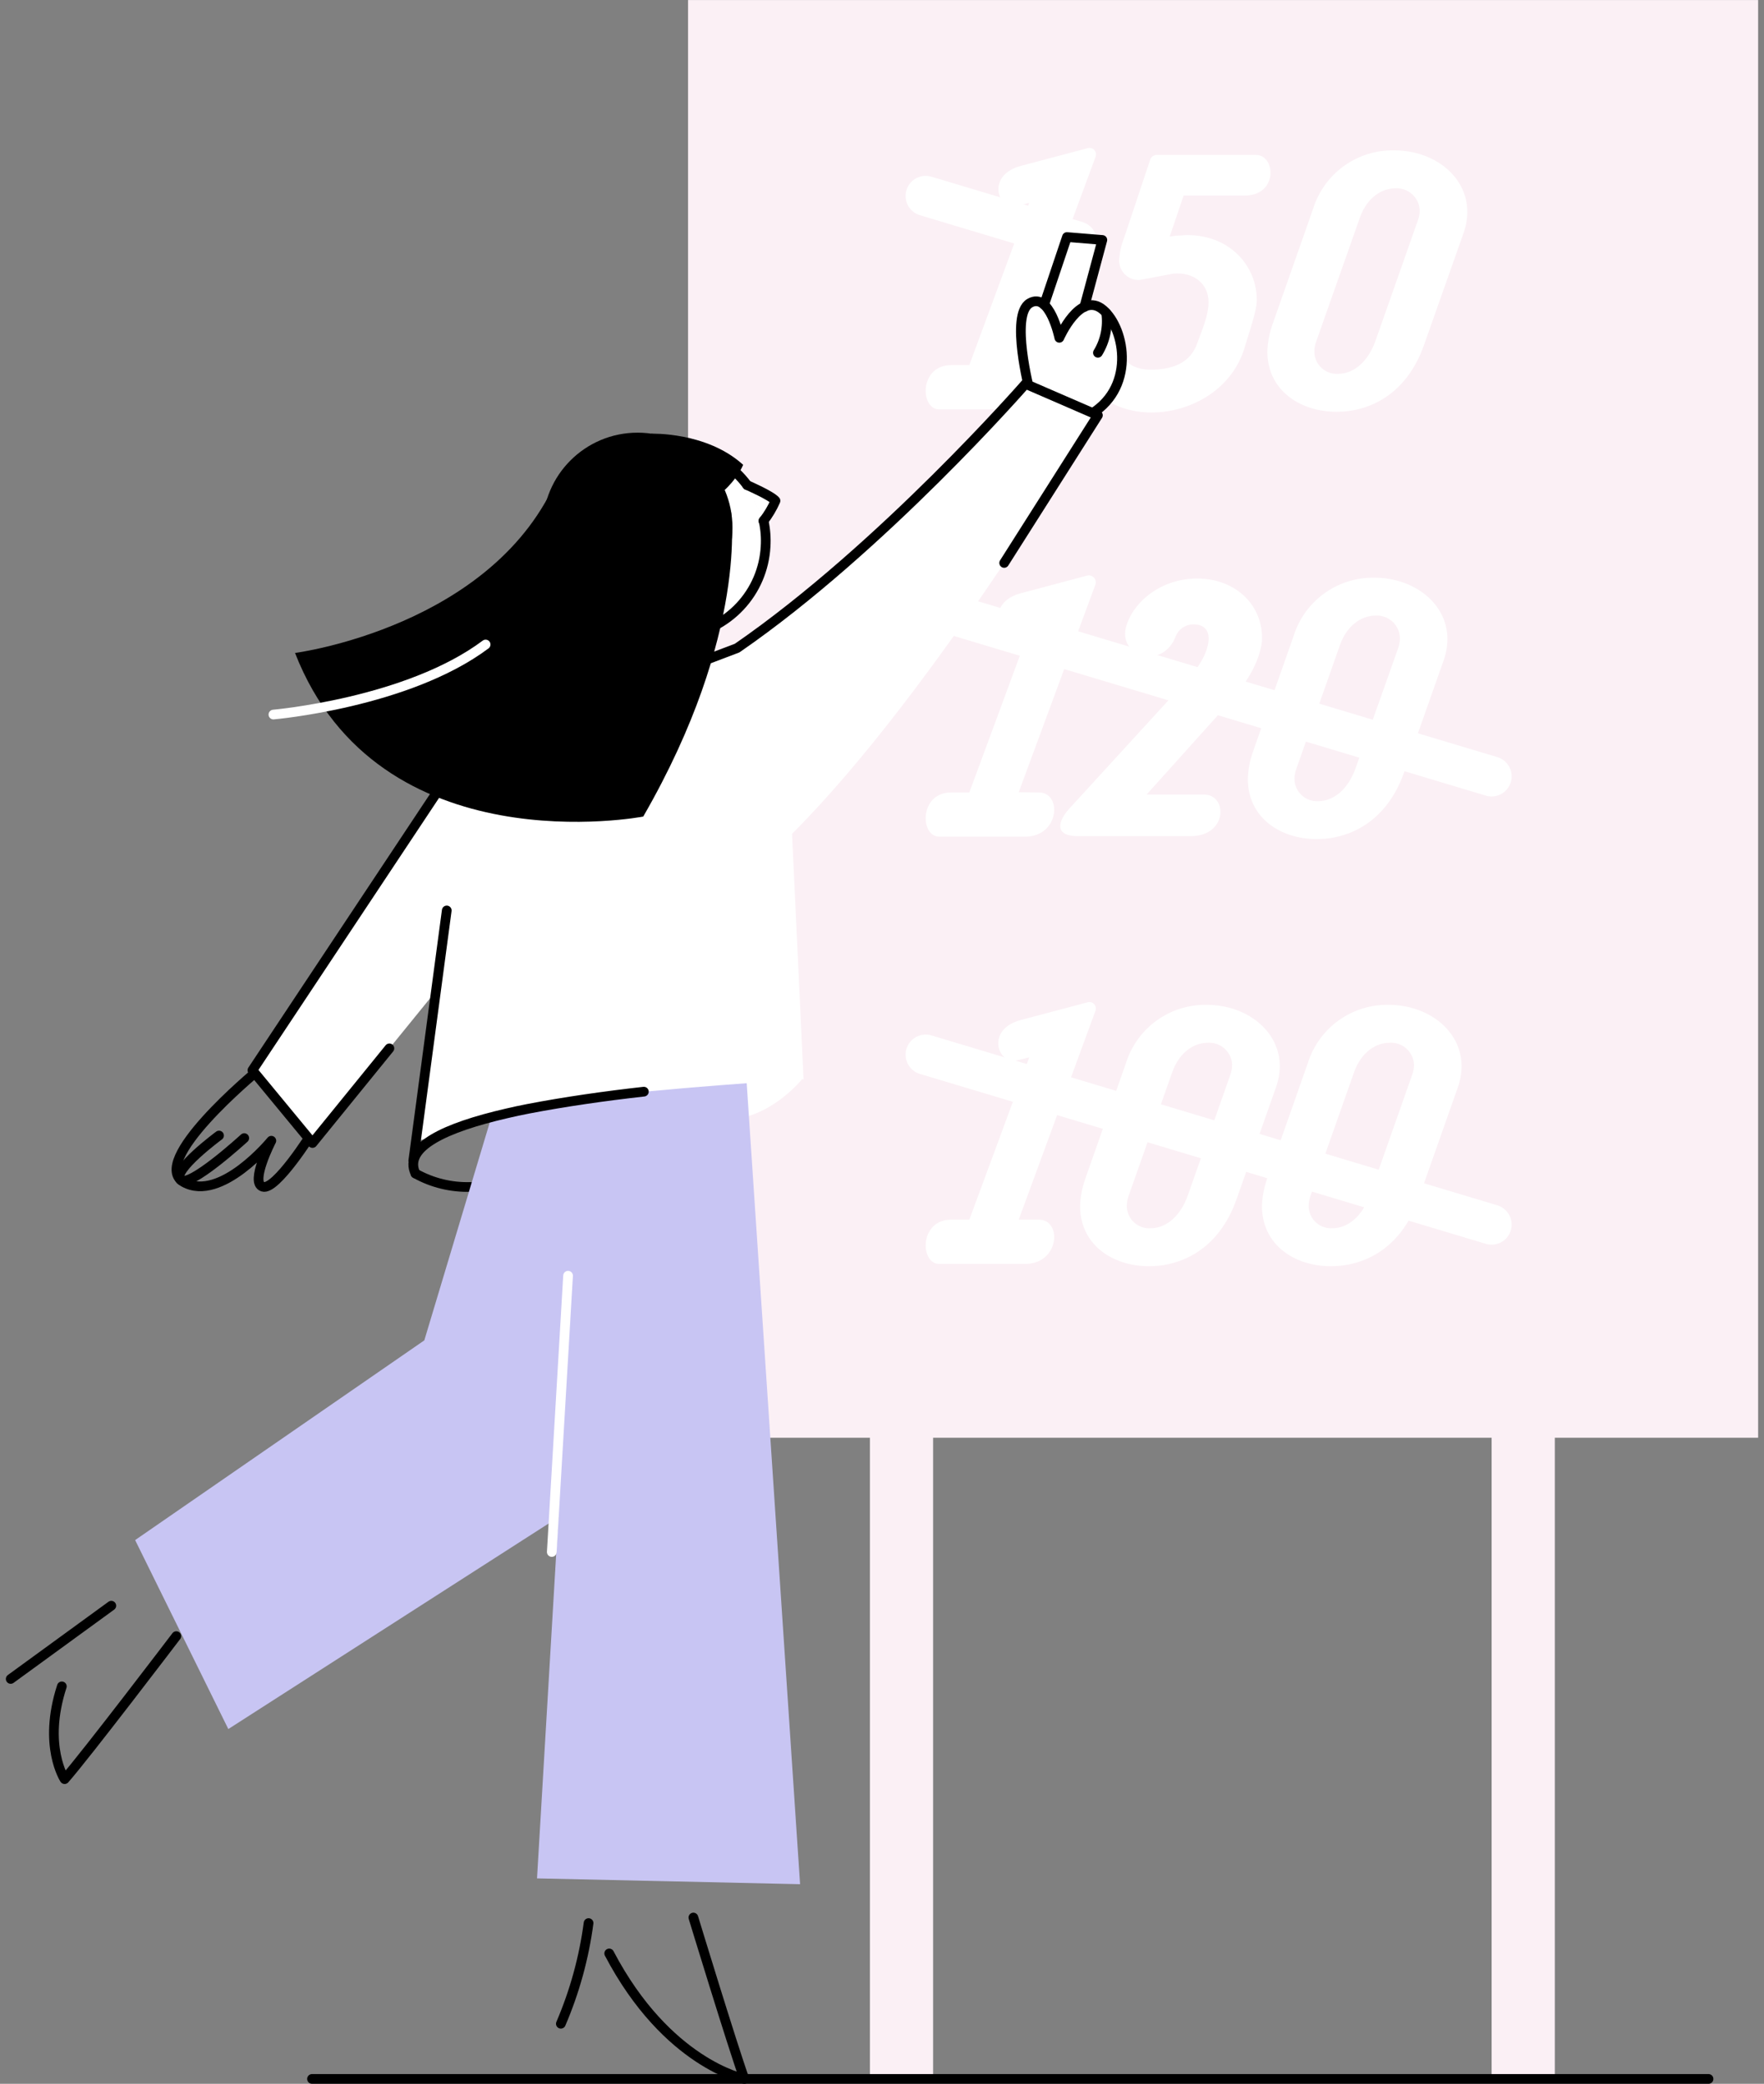 <svg width="254" height="300" viewBox="0 0 254 300" fill="none" xmlns="http://www.w3.org/2000/svg">
<rect x="0" y="0" width="254" height="300" fill="#808080" stroke="none"/>
<g clip-path="url(#clip0_9_119)">
<path d="M59.819 168.945C62.233 170.295 64.967 170.964 67.731 170.88" stroke="black" stroke-width="1.397" stroke-linecap="round" stroke-linejoin="round"/>
<path d="M99.073 0.008H253.156V206.984H99.073V0.008Z" fill="#FBF0F5"/>
<path d="M149.59 52.562C152.971 52.562 152.582 58.937 147.595 58.937H135.235C132.462 58.937 132.332 52.562 136.971 52.562H139.574C142.776 43.903 144.991 37.917 148.203 29.198L146.507 29.667C143.734 30.455 141.829 25.208 147.076 23.861L156.563 21.347C156.735 21.285 156.922 21.275 157.1 21.318C157.278 21.36 157.439 21.455 157.565 21.588C157.69 21.722 157.773 21.889 157.804 22.07C157.835 22.25 157.813 22.436 157.74 22.604L146.687 52.532L149.59 52.562ZM169.431 33.927C169.95 33.927 170.429 33.847 170.987 33.847C177.102 33.847 180.963 38.306 180.963 43.165C180.963 44.163 180.783 45.07 179.097 50.408C177.102 56.393 171.117 59.386 165.83 59.386C159.675 59.386 155.376 55.525 155.116 50.408C154.727 43.035 162.837 43.993 161.401 49.54C161.191 51.535 162.658 53.221 165.7 53.221C168.743 53.221 171.416 52.313 172.414 49.36C173.022 47.634 174.02 45.459 174.02 43.514C174.02 40.95 172.025 39.135 168.952 39.394L164.134 40.302C163.753 40.329 163.369 40.278 163.009 40.151C162.648 40.024 162.317 39.824 162.036 39.564C161.755 39.304 161.531 38.989 161.377 38.639C161.223 38.289 161.143 37.911 161.141 37.528C161.203 36.381 161.452 35.252 161.88 34.186L165.63 22.953C165.7 22.767 165.823 22.606 165.985 22.49C166.147 22.375 166.34 22.31 166.538 22.305H180.843C183.706 22.305 184.055 28.151 179.237 28.151H170.429L168.434 34.047L169.431 33.927ZM200.784 21.646C206.421 21.646 211.279 25.337 211.279 30.495C211.273 31.515 211.098 32.526 210.76 33.488L205.034 49.699C202.48 56.902 197.054 59.286 192.465 59.286C187.218 59.286 182.489 56.204 182.489 50.617C182.53 49.283 182.779 47.964 183.227 46.706L189.073 30.066C189.844 27.58 191.405 25.413 193.518 23.894C195.632 22.375 198.182 21.586 200.784 21.646ZM204.425 30.326C204.414 29.881 204.314 29.444 204.129 29.039C203.945 28.635 203.681 28.272 203.353 27.972C203.025 27.672 202.64 27.441 202.221 27.294C201.802 27.146 201.358 27.085 200.914 27.113C199.049 27.113 196.924 28.33 195.846 31.233L189.562 49.051C189.366 49.55 189.261 50.081 189.253 50.617C189.254 51.057 189.346 51.491 189.522 51.894C189.698 52.297 189.955 52.66 190.276 52.96C190.598 53.26 190.977 53.491 191.391 53.639C191.806 53.786 192.245 53.848 192.684 53.819C194.939 53.819 197.014 52.044 198.061 49.051L204.166 31.712C204.33 31.268 204.418 30.799 204.425 30.326ZM149.59 114.086C152.971 114.086 152.582 120.45 147.595 120.45H135.235C132.462 120.45 132.332 114.086 136.971 114.086H139.574C142.776 105.456 144.991 99.431 148.203 90.711L146.507 91.19C143.734 91.968 141.829 86.721 147.076 85.384L156.563 82.86C156.734 82.821 156.912 82.827 157.079 82.879C157.247 82.93 157.398 83.025 157.518 83.153C157.637 83.282 157.72 83.439 157.759 83.61C157.798 83.781 157.792 83.96 157.74 84.127L146.687 114.056L149.59 114.086ZM181.711 92.318C181.412 94.961 179.806 98.044 177.072 101.077L165.102 114.385H173.342C176.813 114.385 176.763 120.371 171.476 120.371H155.096C152.363 120.371 151.884 118.814 153.919 116.47L171.426 97.346C174.289 94.133 175.287 89.893 171.865 89.893C171.28 89.884 170.707 90.064 170.231 90.405C169.755 90.746 169.401 91.231 169.222 91.789C167.227 96.557 160.683 94.433 162.239 89.923C163.456 86.322 167.446 83.289 172.384 83.289C178.03 83.299 181.97 87.24 181.711 92.318ZM197.921 83.169C203.558 83.169 208.416 86.851 208.416 92.008C208.41 93.028 208.235 94.039 207.897 95.001L202.171 111.222C199.617 118.415 194.191 120.8 189.602 120.8C184.355 120.8 179.676 117.727 179.676 112.13C179.716 110.799 179.965 109.483 180.414 108.23L186.26 91.579C187.031 89.104 188.585 86.945 190.688 85.429C192.791 83.912 195.329 83.119 197.921 83.169ZM201.572 91.839C201.56 91.395 201.458 90.958 201.274 90.554C201.089 90.151 200.825 89.788 200.497 89.489C200.17 89.189 199.785 88.958 199.367 88.81C198.948 88.662 198.504 88.599 198.061 88.626C196.196 88.626 194.071 89.844 192.983 92.746L186.699 110.574C186.503 111.07 186.398 111.597 186.39 112.13C186.393 112.57 186.486 113.004 186.662 113.407C186.839 113.81 187.095 114.173 187.416 114.473C187.737 114.773 188.116 115.006 188.529 115.155C188.943 115.305 189.382 115.368 189.821 115.343C192.076 115.343 194.151 113.557 195.198 110.574L201.353 93.225C201.504 92.779 201.579 92.31 201.572 91.839ZM149.59 175.589C152.971 175.589 152.582 181.964 147.595 181.964H135.235C132.462 181.964 132.332 175.589 136.971 175.589H139.574C142.776 166.959 144.991 160.934 148.203 152.225L146.487 152.644C143.714 153.422 141.809 148.174 147.056 146.828L156.543 144.314C156.715 144.251 156.902 144.241 157.08 144.284C157.258 144.327 157.419 144.421 157.545 144.555C157.67 144.689 157.753 144.856 157.784 145.036C157.815 145.217 157.793 145.403 157.72 145.571L146.687 175.589H149.59ZM173.78 144.663C179.417 144.663 184.275 148.344 184.275 153.502C184.266 154.522 184.087 155.533 183.746 156.494L178.03 172.706C175.466 179.909 170.05 182.293 165.451 182.293C160.204 182.293 155.525 179.21 155.525 173.624C155.57 172.293 155.819 170.978 156.263 169.723L162.119 153.073C162.89 150.597 164.444 148.438 166.547 146.922C168.65 145.405 171.188 144.612 173.78 144.663ZM177.422 153.332C177.409 152.888 177.307 152.451 177.123 152.048C176.938 151.644 176.674 151.281 176.346 150.982C176.019 150.682 175.634 150.451 175.216 150.303C174.797 150.155 174.353 150.093 173.91 150.12C172.045 150.12 169.92 151.337 168.833 154.24L162.548 172.057C162.355 172.557 162.253 173.088 162.249 173.624C162.251 174.062 162.342 174.496 162.518 174.898C162.693 175.301 162.949 175.663 163.269 175.963C163.589 176.262 163.968 176.494 164.381 176.642C164.794 176.791 165.232 176.853 165.67 176.826C167.925 176.826 170.01 175.05 171.047 172.057L177.162 154.719C177.32 154.27 177.404 153.798 177.412 153.322L177.422 153.332ZM199.966 144.663C205.603 144.663 210.451 148.344 210.451 153.502C210.445 154.521 210.27 155.533 209.932 156.494L204.216 172.706C201.652 179.909 196.236 182.293 191.637 182.293C186.39 182.293 181.711 179.21 181.711 173.624C181.751 172.293 182 170.976 182.449 169.723L188.305 153.073C189.076 150.597 190.63 148.438 192.733 146.922C194.836 145.405 197.374 144.612 199.966 144.663ZM203.607 153.332C203.595 152.888 203.493 152.451 203.309 152.048C203.124 151.644 202.86 151.281 202.532 150.982C202.205 150.682 201.82 150.451 201.402 150.303C200.983 150.155 200.539 150.093 200.096 150.12C198.231 150.12 196.106 151.337 195.019 154.24L188.734 172.057C188.54 172.557 188.439 173.088 188.435 173.624C188.437 174.062 188.528 174.496 188.703 174.898C188.879 175.301 189.135 175.663 189.455 175.963C189.775 176.262 190.154 176.494 190.567 176.642C190.979 176.791 191.418 176.853 191.856 176.826C194.111 176.826 196.196 175.05 197.233 172.057L203.348 154.709C203.508 154.263 203.596 153.795 203.607 153.322V153.332Z" fill="white"/>
<path d="M133.29 87.32L214.77 111.771M133.29 28.211L155.036 34.735M133.29 151.836L214.77 176.297" stroke="white" stroke-width="5.786" stroke-linecap="round" stroke-linejoin="round"/>
<path d="M158.808 44.602C158.46 44.264 158.015 44.044 157.536 43.97C157.057 43.897 156.567 43.975 156.134 44.193L158.728 34.545L153.63 34.127L150.348 43.903C150.085 43.626 149.732 43.45 149.353 43.408C148.973 43.366 148.59 43.46 148.273 43.674C145.4 45.38 148.273 56.334 148.273 56.334L156.573 59.955C163.596 56.204 162.11 47.375 158.808 44.602Z" fill="white"/>
<path d="M148.273 56.303C148.273 56.303 145.4 45.33 148.273 43.644C151.146 41.958 152.533 48.632 152.533 48.632C152.533 48.632 155.525 41.818 158.807 44.581C162.089 47.345 163.595 56.184 156.573 59.905M44.926 163.129C44.926 163.129 39.709 171.459 37.833 170.85C35.958 170.242 39.07 164.226 39.07 164.226C39.07 164.226 31.808 173.115 26.501 170.212C21.194 167.309 36.886 154.33 36.886 154.33" stroke="black" stroke-width="1.397" stroke-linecap="round" stroke-linejoin="round"/>
<path d="M74.254 149.162L61.096 192.967L19.458 221.719L32.875 248.924L87.721 213.738L99.073 152.574L74.254 149.162Z" fill="#C8C5F3"/>
<path d="M115.444 155.427C115.444 155.427 111.962 159.717 107.064 160.864L106.066 154.509L112.72 153.512L115.444 155.427Z" fill="white"/>
<path d="M25.384 235.546C25.384 235.546 12.286 252.765 9.303 256.137C9.303 256.137 6.121 251.318 8.904 242.779M16.027 231.166L1.542 241.711" stroke="black" stroke-width="1.397" stroke-linecap="round" stroke-linejoin="round"/>
<path d="M65.406 110.315L36.347 154.08L44.996 164.555L72.927 130.187L74.494 104.199L66.852 109.477L65.406 110.315Z" fill="white"/>
<path d="M107.183 150.928L115.204 271.261L77.326 270.423L84.24 153.432L107.183 150.928Z" fill="#C8C5F3"/>
<path d="M106.136 93.305C106.136 93.305 131.534 75.348 147.664 55.266L158.089 59.785C158.089 59.785 134.866 99.251 114.047 120.041L115.703 155.377C115.703 155.377 93.018 156.824 85.556 158.051C76.578 159.527 60.089 164.266 60.089 164.266L66.683 112.978L106.136 93.305Z" fill="white"/>
<path d="M109.947 74.959C110.219 76.189 110.317 77.452 110.236 78.71C110.059 81.92 108.756 84.965 106.555 87.308C104.355 89.652 101.398 91.144 98.206 91.522C95.014 91.9 91.79 91.139 89.103 89.375C86.416 87.61 84.438 84.954 83.517 81.874C82.595 78.794 82.79 75.488 84.066 72.537C85.342 69.587 87.618 67.181 90.493 65.743C93.368 64.306 96.659 63.928 99.785 64.678C102.911 65.428 105.672 67.256 107.583 69.841" fill="white"/>
<path d="M109.947 74.959C110.219 76.189 110.317 77.452 110.236 78.71C110.059 81.92 108.756 84.965 106.555 87.308C104.355 89.652 101.398 91.144 98.206 91.522C95.014 91.9 91.79 91.139 89.103 89.375C86.416 87.61 84.438 84.954 83.517 81.874C82.595 78.794 82.79 75.488 84.066 72.537C85.342 69.587 87.618 67.181 90.493 65.743C93.368 64.306 96.659 63.928 99.785 64.678C102.911 65.428 105.672 67.256 107.583 69.841" stroke="black" stroke-width="1.397" stroke-linecap="round" stroke-linejoin="round"/>
<path d="M91.801 89.624C99.349 89.624 105.468 83.505 105.468 75.957C105.468 68.408 99.349 62.289 91.801 62.289C84.253 62.289 78.135 68.408 78.135 75.957C78.135 83.505 84.253 89.624 91.801 89.624Z" fill="black"/>
<path d="M93.776 62.439C93.776 62.439 101.757 62.14 107.005 66.918C107.005 66.918 104.71 72.904 96.31 74.35L93.776 62.439Z" fill="black"/>
<path d="M107.583 69.841C107.583 69.841 111.014 71.328 111.663 72.096C111.208 73.135 110.625 74.114 109.927 75.009" fill="white"/>
<path d="M107.583 69.841C107.583 69.841 111.014 71.328 111.663 72.096C111.208 73.135 110.625 74.114 109.927 75.009" stroke="black" stroke-width="1.397" stroke-linecap="round" stroke-linejoin="round"/>
<path d="M105.238 73.522C105.238 73.522 107.892 91.091 92.619 117.557C92.619 117.557 54.532 124.89 42.482 94.004C42.482 94.004 71.311 90.263 80.389 68.514L105.238 73.522Z" fill="black"/>
<path d="M39.37 102.872C39.37 102.872 58.702 101.196 69.925 92.787" stroke="white" stroke-width="1.397" stroke-linecap="round" stroke-linejoin="round"/>
<path d="M99.841 276.059C99.841 276.059 105.398 294.306 107.183 299.294C107.183 299.294 96.061 297.109 87.721 281.227M84.748 276.857C84.087 281.849 82.745 286.726 80.758 291.353M31.539 163.478C31.539 163.478 24.765 168.466 25.962 169.833C27.159 171.199 35.17 163.847 35.17 163.847M159.286 45.07C159.562 47.057 159.139 49.078 158.089 50.787M150.348 43.873L153.63 34.127L158.727 34.545L156.134 44.193" stroke="black" stroke-width="1.397" stroke-linecap="round" stroke-linejoin="round"/>
<path d="M81.796 183.66L79.451 223.435" stroke="white" stroke-width="1.397" stroke-linecap="round" stroke-linejoin="round"/>
<path d="M65.406 110.315L36.347 154.08L44.996 164.555L56.069 150.928M59.819 168.945C58.034 165.124 64.159 162.321 72.937 160.295C73.935 160.056 75.022 159.827 76.11 159.617C81.307 158.619 87.153 157.781 92.709 157.163M64.328 131.075L59.51 167.109M144.592 81.044L158.089 59.785L147.664 55.266C147.664 55.266 127.015 78.92 106.136 93.305L98.236 96.298" stroke="black" stroke-width="1.397" stroke-linecap="round" stroke-linejoin="round"/>
<path d="M214.78 203.542H223.878V299.294H214.78V203.542ZM125.259 203.542H134.357V299.294H125.259V203.542Z" fill="#FBF0F5"/>
<path d="M44.926 299.294H246.014" stroke="black" stroke-width="1.397" stroke-linecap="round" stroke-linejoin="round"/>
</g>
<defs>
<clipPath id="clip0_9_119">
<rect width="252.312" height="300" fill="white" transform="translate(0.844)"/>
</clipPath>
</defs>
</svg>
